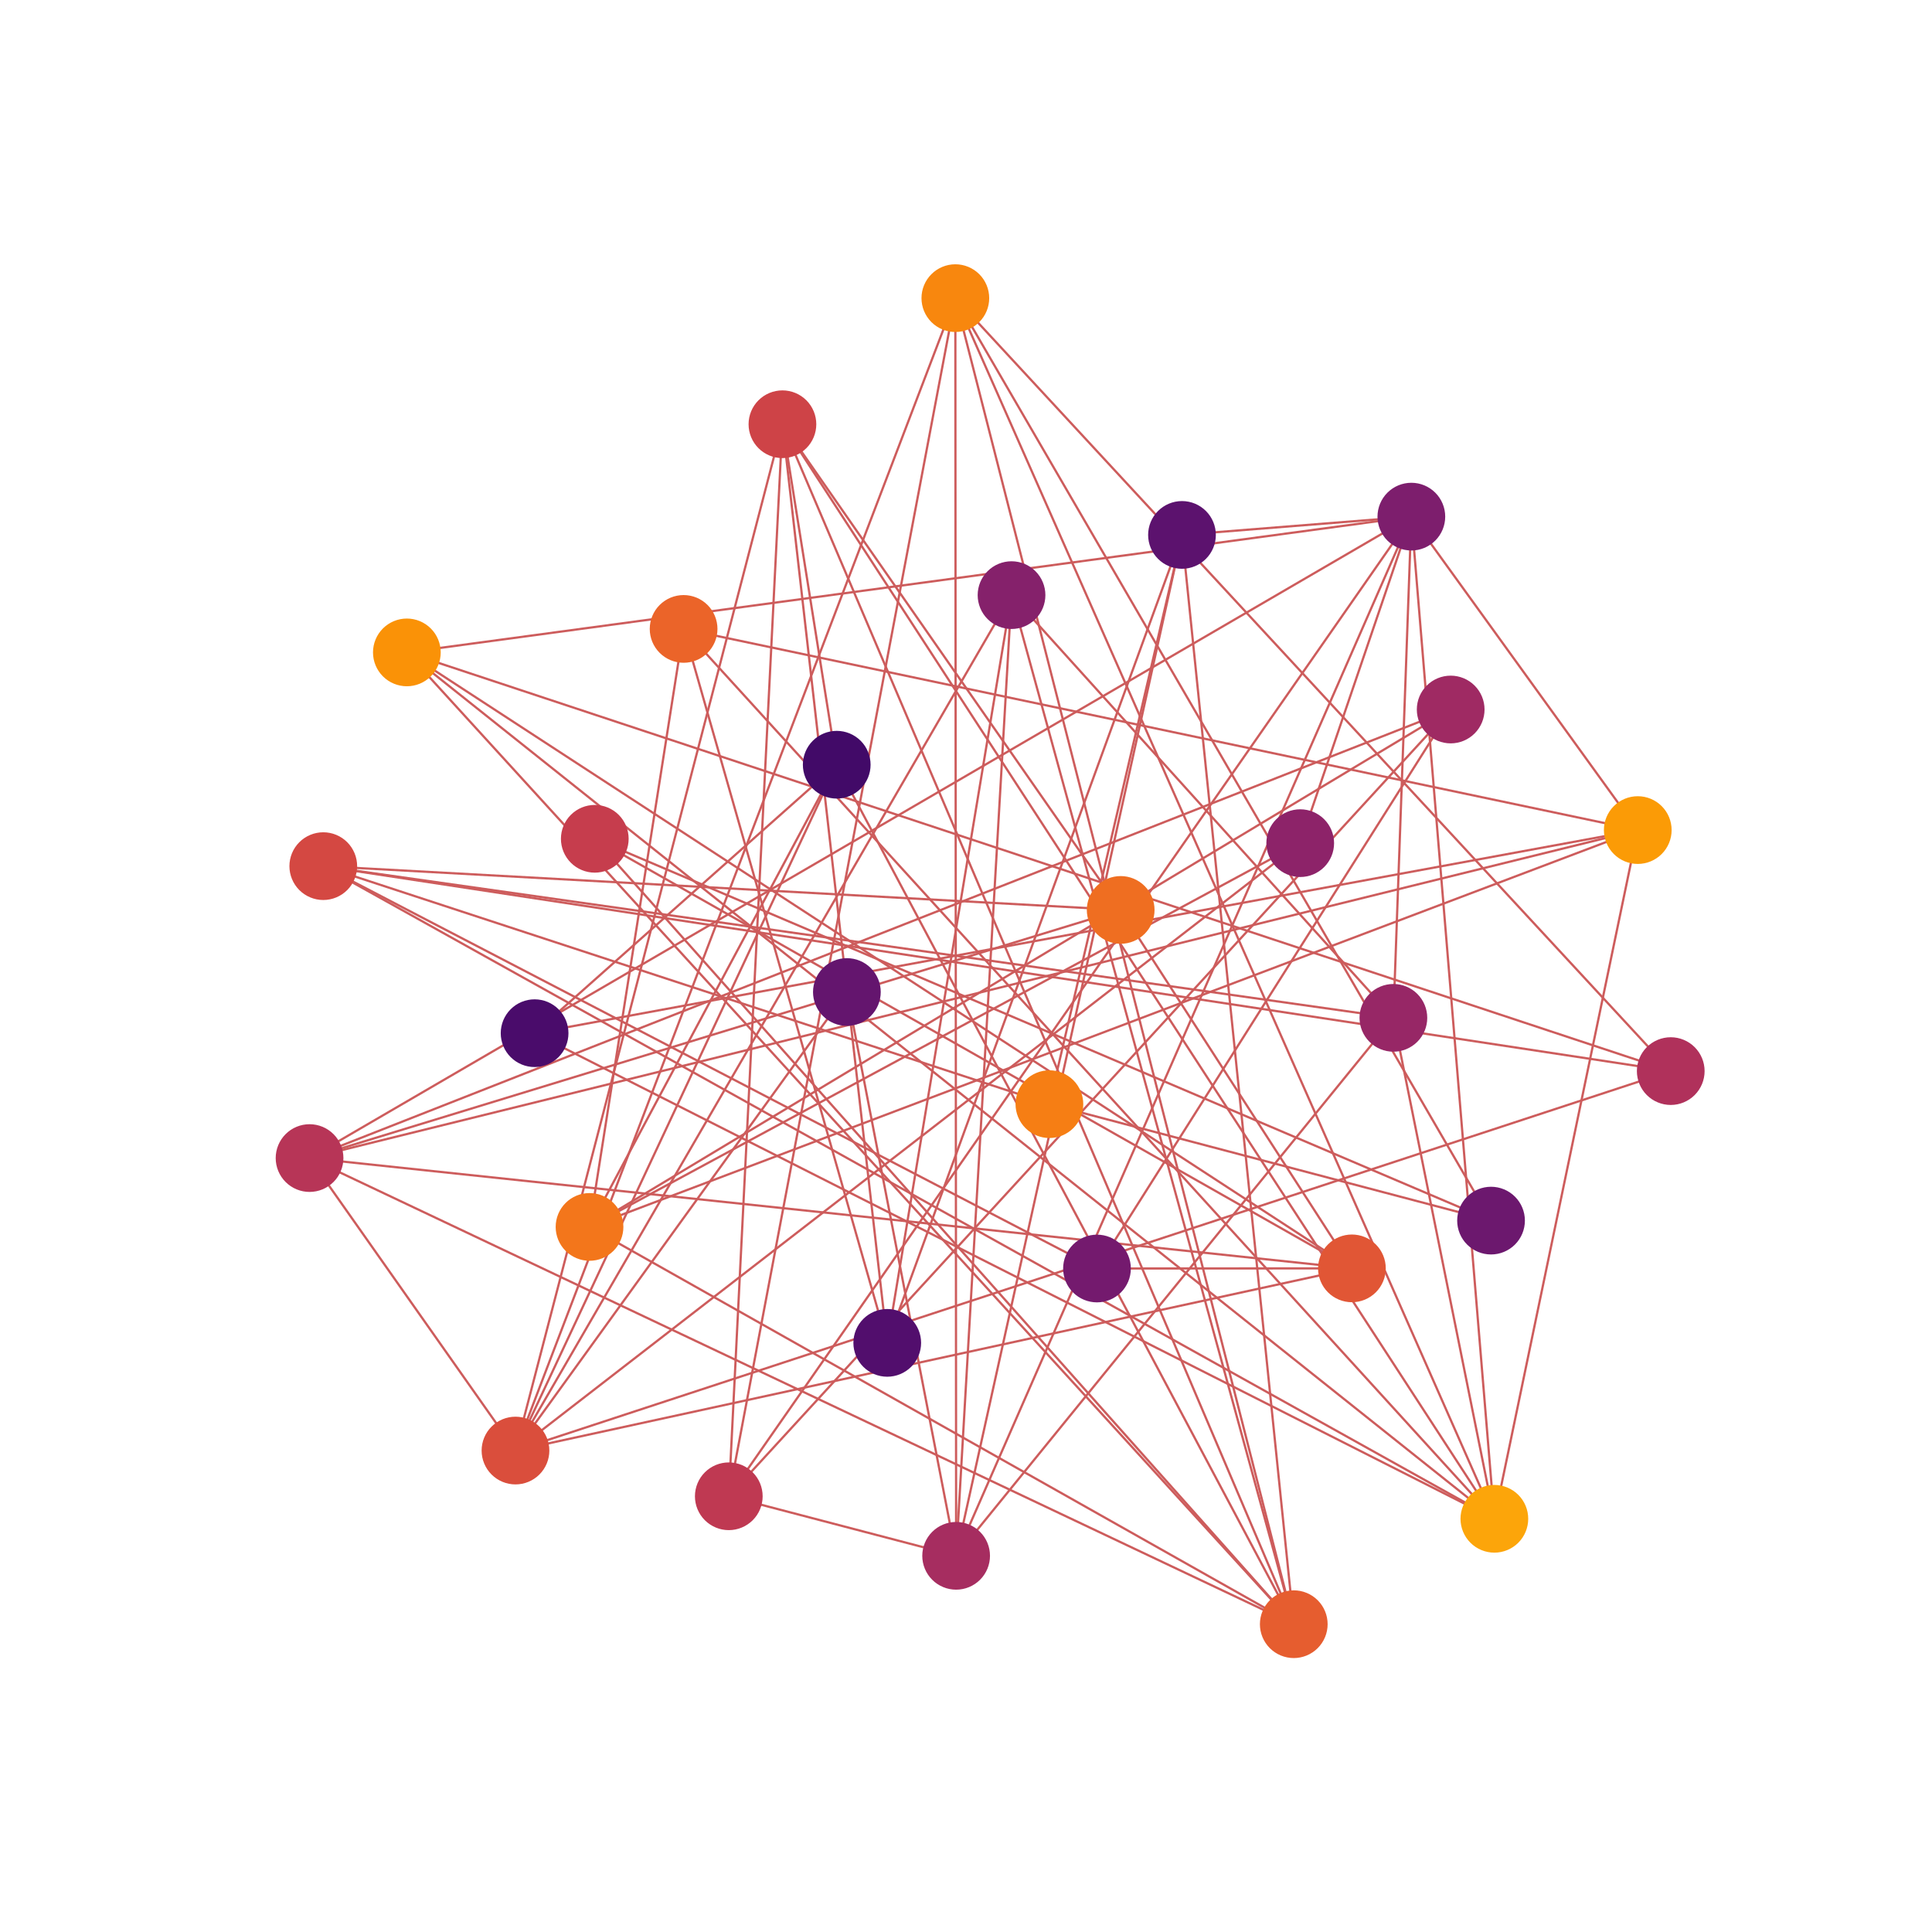 <?xml version="1.0" encoding="utf-8" standalone="no"?>
<!DOCTYPE svg PUBLIC "-//W3C//DTD SVG 1.1//EN"
  "http://www.w3.org/Graphics/SVG/1.1/DTD/svg11.dtd">
<!-- Created with matplotlib (https://matplotlib.org/) -->
<svg height="432pt" version="1.1" viewBox="0 0 432 432" width="432pt" xmlns="http://www.w3.org/2000/svg" xmlns:xlink="http://www.w3.org/1999/xlink">
 <defs>
  <style type="text/css">*{stroke-linecap:butt;stroke-linejoin:round;}</style>
 </defs>
 <g id="figure_1">
  <g id="patch_1">
   <path d="M 0 432 
L 432 432 
L 432 0 
L 0 0 
z
" style="fill:none;"/>
  </g>
  <g id="axes_1">
   <g id="LineCollection_1">
    <path clip-path="url(#pd73eee875f)" d="M 187.094 170.993 
L 119.538 231.023 
" style="fill:none;stroke:#cd5c5c;stroke-width:0.5;"/>
    <path clip-path="url(#pd73eee875f)" d="M 187.094 170.993 
L 174.954 94.861 
" style="fill:none;stroke:#cd5c5c;stroke-width:0.5;"/>
    <path clip-path="url(#pd73eee875f)" d="M 187.094 170.993 
L 115.263 324.348 
" style="fill:none;stroke:#cd5c5c;stroke-width:0.5;"/>
    <path clip-path="url(#pd73eee875f)" d="M 187.094 170.993 
L 289.29 363.175 
" style="fill:none;stroke:#cd5c5c;stroke-width:0.5;"/>
    <path clip-path="url(#pd73eee875f)" d="M 187.094 170.993 
L 131.82 274.343 
" style="fill:none;stroke:#cd5c5c;stroke-width:0.5;"/>
    <path clip-path="url(#pd73eee875f)" d="M 119.538 231.023 
L 366.208 185.607 
" style="fill:none;stroke:#cd5c5c;stroke-width:0.5;"/>
    <path clip-path="url(#pd73eee875f)" d="M 119.538 231.023 
L 334.143 339.605 
" style="fill:none;stroke:#cd5c5c;stroke-width:0.5;"/>
    <path clip-path="url(#pd73eee875f)" d="M 198.39 300.267 
L 264.295 119.61 
" style="fill:none;stroke:#cd5c5c;stroke-width:0.5;"/>
    <path clip-path="url(#pd73eee875f)" d="M 198.39 300.267 
L 226.18 133.073 
" style="fill:none;stroke:#cd5c5c;stroke-width:0.5;"/>
    <path clip-path="url(#pd73eee875f)" d="M 198.39 300.267 
L 174.954 94.861 
" style="fill:none;stroke:#cd5c5c;stroke-width:0.5;"/>
    <path clip-path="url(#pd73eee875f)" d="M 198.39 300.267 
L 152.856 140.628 
" style="fill:none;stroke:#cd5c5c;stroke-width:0.5;"/>
    <path clip-path="url(#pd73eee875f)" d="M 264.295 119.61 
L 315.582 115.52 
" style="fill:none;stroke:#cd5c5c;stroke-width:0.5;"/>
    <path clip-path="url(#pd73eee875f)" d="M 264.295 119.61 
L 213.793 347.883 
" style="fill:none;stroke:#cd5c5c;stroke-width:0.5;"/>
    <path clip-path="url(#pd73eee875f)" d="M 264.295 119.61 
L 289.29 363.175 
" style="fill:none;stroke:#cd5c5c;stroke-width:0.5;"/>
    <path clip-path="url(#pd73eee875f)" d="M 264.295 119.61 
L 234.649 246.893 
" style="fill:none;stroke:#cd5c5c;stroke-width:0.5;"/>
    <path clip-path="url(#pd73eee875f)" d="M 189.365 221.819 
L 213.793 347.883 
" style="fill:none;stroke:#cd5c5c;stroke-width:0.5;"/>
    <path clip-path="url(#pd73eee875f)" d="M 189.365 221.819 
L 115.263 324.348 
" style="fill:none;stroke:#cd5c5c;stroke-width:0.5;"/>
    <path clip-path="url(#pd73eee875f)" d="M 333.4 272.932 
L 132.996 187.555 
" style="fill:none;stroke:#cd5c5c;stroke-width:0.5;"/>
    <path clip-path="url(#pd73eee875f)" d="M 333.4 272.932 
L 234.649 246.893 
" style="fill:none;stroke:#cd5c5c;stroke-width:0.5;"/>
    <path clip-path="url(#pd73eee875f)" d="M 333.4 272.932 
L 213.618 66.665 
" style="fill:none;stroke:#cd5c5c;stroke-width:0.5;"/>
    <path clip-path="url(#pd73eee875f)" d="M 245.289 283.642 
L 324.376 158.648 
" style="fill:none;stroke:#cd5c5c;stroke-width:0.5;"/>
    <path clip-path="url(#pd73eee875f)" d="M 245.289 283.642 
L 72.286 193.671 
" style="fill:none;stroke:#cd5c5c;stroke-width:0.5;"/>
    <path clip-path="url(#pd73eee875f)" d="M 245.289 283.642 
L 302.289 283.611 
" style="fill:none;stroke:#cd5c5c;stroke-width:0.5;"/>
    <path clip-path="url(#pd73eee875f)" d="M 315.582 115.52 
L 290.732 188.531 
" style="fill:none;stroke:#cd5c5c;stroke-width:0.5;"/>
    <path clip-path="url(#pd73eee875f)" d="M 315.582 115.52 
L 311.565 227.593 
" style="fill:none;stroke:#cd5c5c;stroke-width:0.5;"/>
    <path clip-path="url(#pd73eee875f)" d="M 315.582 115.52 
L 213.793 347.883 
" style="fill:none;stroke:#cd5c5c;stroke-width:0.5;"/>
    <path clip-path="url(#pd73eee875f)" d="M 315.582 115.52 
L 69.218 258.947 
" style="fill:none;stroke:#cd5c5c;stroke-width:0.5;"/>
    <path clip-path="url(#pd73eee875f)" d="M 315.582 115.52 
L 162.96 334.571 
" style="fill:none;stroke:#cd5c5c;stroke-width:0.5;"/>
    <path clip-path="url(#pd73eee875f)" d="M 315.582 115.52 
L 90.975 145.879 
" style="fill:none;stroke:#cd5c5c;stroke-width:0.5;"/>
    <path clip-path="url(#pd73eee875f)" d="M 315.582 115.52 
L 366.208 185.607 
" style="fill:none;stroke:#cd5c5c;stroke-width:0.5;"/>
    <path clip-path="url(#pd73eee875f)" d="M 315.582 115.52 
L 334.143 339.605 
" style="fill:none;stroke:#cd5c5c;stroke-width:0.5;"/>
    <path clip-path="url(#pd73eee875f)" d="M 226.18 133.073 
L 311.565 227.593 
" style="fill:none;stroke:#cd5c5c;stroke-width:0.5;"/>
    <path clip-path="url(#pd73eee875f)" d="M 226.18 133.073 
L 213.793 347.883 
" style="fill:none;stroke:#cd5c5c;stroke-width:0.5;"/>
    <path clip-path="url(#pd73eee875f)" d="M 226.18 133.073 
L 115.263 324.348 
" style="fill:none;stroke:#cd5c5c;stroke-width:0.5;"/>
    <path clip-path="url(#pd73eee875f)" d="M 226.18 133.073 
L 289.29 363.175 
" style="fill:none;stroke:#cd5c5c;stroke-width:0.5;"/>
    <path clip-path="url(#pd73eee875f)" d="M 290.732 188.531 
L 115.263 324.348 
" style="fill:none;stroke:#cd5c5c;stroke-width:0.5;"/>
    <path clip-path="url(#pd73eee875f)" d="M 290.732 188.531 
L 131.82 274.343 
" style="fill:none;stroke:#cd5c5c;stroke-width:0.5;"/>
    <path clip-path="url(#pd73eee875f)" d="M 311.565 227.593 
L 213.793 347.883 
" style="fill:none;stroke:#cd5c5c;stroke-width:0.5;"/>
    <path clip-path="url(#pd73eee875f)" d="M 311.565 227.593 
L 72.286 193.671 
" style="fill:none;stroke:#cd5c5c;stroke-width:0.5;"/>
    <path clip-path="url(#pd73eee875f)" d="M 311.565 227.593 
L 334.143 339.605 
" style="fill:none;stroke:#cd5c5c;stroke-width:0.5;"/>
    <path clip-path="url(#pd73eee875f)" d="M 324.376 158.648 
L 69.218 258.947 
" style="fill:none;stroke:#cd5c5c;stroke-width:0.5;"/>
    <path clip-path="url(#pd73eee875f)" d="M 324.376 158.648 
L 162.96 334.571 
" style="fill:none;stroke:#cd5c5c;stroke-width:0.5;"/>
    <path clip-path="url(#pd73eee875f)" d="M 324.376 158.648 
L 131.82 274.343 
" style="fill:none;stroke:#cd5c5c;stroke-width:0.5;"/>
    <path clip-path="url(#pd73eee875f)" d="M 213.793 347.883 
L 162.96 334.571 
" style="fill:none;stroke:#cd5c5c;stroke-width:0.5;"/>
    <path clip-path="url(#pd73eee875f)" d="M 213.793 347.883 
L 213.618 66.665 
" style="fill:none;stroke:#cd5c5c;stroke-width:0.5;"/>
    <path clip-path="url(#pd73eee875f)" d="M 373.582 239.501 
L 72.286 193.671 
" style="fill:none;stroke:#cd5c5c;stroke-width:0.5;"/>
    <path clip-path="url(#pd73eee875f)" d="M 373.582 239.501 
L 115.263 324.348 
" style="fill:none;stroke:#cd5c5c;stroke-width:0.5;"/>
    <path clip-path="url(#pd73eee875f)" d="M 373.582 239.501 
L 213.618 66.665 
" style="fill:none;stroke:#cd5c5c;stroke-width:0.5;"/>
    <path clip-path="url(#pd73eee875f)" d="M 373.582 239.501 
L 90.975 145.879 
" style="fill:none;stroke:#cd5c5c;stroke-width:0.5;"/>
    <path clip-path="url(#pd73eee875f)" d="M 69.218 258.947 
L 115.263 324.348 
" style="fill:none;stroke:#cd5c5c;stroke-width:0.5;"/>
    <path clip-path="url(#pd73eee875f)" d="M 69.218 258.947 
L 302.289 283.611 
" style="fill:none;stroke:#cd5c5c;stroke-width:0.5;"/>
    <path clip-path="url(#pd73eee875f)" d="M 69.218 258.947 
L 289.29 363.175 
" style="fill:none;stroke:#cd5c5c;stroke-width:0.5;"/>
    <path clip-path="url(#pd73eee875f)" d="M 69.218 258.947 
L 250.587 203.462 
" style="fill:none;stroke:#cd5c5c;stroke-width:0.5;"/>
    <path clip-path="url(#pd73eee875f)" d="M 69.218 258.947 
L 366.208 185.607 
" style="fill:none;stroke:#cd5c5c;stroke-width:0.5;"/>
    <path clip-path="url(#pd73eee875f)" d="M 162.96 334.571 
L 174.954 94.861 
" style="fill:none;stroke:#cd5c5c;stroke-width:0.5;"/>
    <path clip-path="url(#pd73eee875f)" d="M 162.96 334.571 
L 213.618 66.665 
" style="fill:none;stroke:#cd5c5c;stroke-width:0.5;"/>
    <path clip-path="url(#pd73eee875f)" d="M 132.996 187.555 
L 302.289 283.611 
" style="fill:none;stroke:#cd5c5c;stroke-width:0.5;"/>
    <path clip-path="url(#pd73eee875f)" d="M 132.996 187.555 
L 289.29 363.175 
" style="fill:none;stroke:#cd5c5c;stroke-width:0.5;"/>
    <path clip-path="url(#pd73eee875f)" d="M 174.954 94.861 
L 115.263 324.348 
" style="fill:none;stroke:#cd5c5c;stroke-width:0.5;"/>
    <path clip-path="url(#pd73eee875f)" d="M 174.954 94.861 
L 289.29 363.175 
" style="fill:none;stroke:#cd5c5c;stroke-width:0.5;"/>
    <path clip-path="url(#pd73eee875f)" d="M 174.954 94.861 
L 250.587 203.462 
" style="fill:none;stroke:#cd5c5c;stroke-width:0.5;"/>
    <path clip-path="url(#pd73eee875f)" d="M 174.954 94.861 
L 334.143 339.605 
" style="fill:none;stroke:#cd5c5c;stroke-width:0.5;"/>
    <path clip-path="url(#pd73eee875f)" d="M 72.286 193.671 
L 250.587 203.462 
" style="fill:none;stroke:#cd5c5c;stroke-width:0.5;"/>
    <path clip-path="url(#pd73eee875f)" d="M 72.286 193.671 
L 234.649 246.893 
" style="fill:none;stroke:#cd5c5c;stroke-width:0.5;"/>
    <path clip-path="url(#pd73eee875f)" d="M 72.286 193.671 
L 334.143 339.605 
" style="fill:none;stroke:#cd5c5c;stroke-width:0.5;"/>
    <path clip-path="url(#pd73eee875f)" d="M 115.263 324.348 
L 302.289 283.611 
" style="fill:none;stroke:#cd5c5c;stroke-width:0.5;"/>
    <path clip-path="url(#pd73eee875f)" d="M 115.263 324.348 
L 213.618 66.665 
" style="fill:none;stroke:#cd5c5c;stroke-width:0.5;"/>
    <path clip-path="url(#pd73eee875f)" d="M 302.289 283.611 
L 250.587 203.462 
" style="fill:none;stroke:#cd5c5c;stroke-width:0.5;"/>
    <path clip-path="url(#pd73eee875f)" d="M 302.289 283.611 
L 90.975 145.879 
" style="fill:none;stroke:#cd5c5c;stroke-width:0.5;"/>
    <path clip-path="url(#pd73eee875f)" d="M 289.29 363.175 
L 131.82 274.343 
" style="fill:none;stroke:#cd5c5c;stroke-width:0.5;"/>
    <path clip-path="url(#pd73eee875f)" d="M 289.29 363.175 
L 213.618 66.665 
" style="fill:none;stroke:#cd5c5c;stroke-width:0.5;"/>
    <path clip-path="url(#pd73eee875f)" d="M 289.29 363.175 
L 90.975 145.879 
" style="fill:none;stroke:#cd5c5c;stroke-width:0.5;"/>
    <path clip-path="url(#pd73eee875f)" d="M 152.856 140.628 
L 131.82 274.343 
" style="fill:none;stroke:#cd5c5c;stroke-width:0.5;"/>
    <path clip-path="url(#pd73eee875f)" d="M 152.856 140.628 
L 366.208 185.607 
" style="fill:none;stroke:#cd5c5c;stroke-width:0.5;"/>
    <path clip-path="url(#pd73eee875f)" d="M 152.856 140.628 
L 334.143 339.605 
" style="fill:none;stroke:#cd5c5c;stroke-width:0.5;"/>
    <path clip-path="url(#pd73eee875f)" d="M 131.82 274.343 
L 366.208 185.607 
" style="fill:none;stroke:#cd5c5c;stroke-width:0.5;"/>
    <path clip-path="url(#pd73eee875f)" d="M 213.618 66.665 
L 334.143 339.605 
" style="fill:none;stroke:#cd5c5c;stroke-width:0.5;"/>
    <path clip-path="url(#pd73eee875f)" d="M 90.975 145.879 
L 334.143 339.605 
" style="fill:none;stroke:#cd5c5c;stroke-width:0.5;"/>
    <path clip-path="url(#pd73eee875f)" d="M 366.208 185.607 
L 334.143 339.605 
" style="fill:none;stroke:#cd5c5c;stroke-width:0.5;"/>
   </g>
   <g id="PathCollection_1">
    <defs>
     <path d="M 0 7.071 
C 1.875 7.071 3.674 6.326 5 5 
C 6.326 3.674 7.071 1.875 7.071 -0 
C 7.071 -1.875 6.326 -3.674 5 -5 
C 3.674 -6.326 1.875 -7.071 0 -7.071 
C -1.875 -7.071 -3.674 -6.326 -5 -5 
C -6.326 -3.674 -7.071 -1.875 -7.071 0 
C -7.071 1.875 -6.326 3.674 -5 5 
C -3.674 6.326 -1.875 7.071 0 7.071 
z
" id="C0_0_223f6f7b89"/>
    </defs>
    <g clip-path="url(#pd73eee875f)">
     <use style="fill:#420a68;stroke:#420a68;" x="187.094" xlink:href="#C0_0_223f6f7b89" y="170.993"/>
    </g>
    <g clip-path="url(#pd73eee875f)">
     <use style="fill:#4a0c6b;stroke:#4a0c6b;" x="119.538" xlink:href="#C0_0_223f6f7b89" y="231.023"/>
    </g>
    <g clip-path="url(#pd73eee875f)">
     <use style="fill:#520e6d;stroke:#520e6d;" x="198.39" xlink:href="#C0_0_223f6f7b89" y="300.267"/>
    </g>
    <g clip-path="url(#pd73eee875f)">
     <use style="fill:#5c126e;stroke:#5c126e;" x="264.295" xlink:href="#C0_0_223f6f7b89" y="119.61"/>
    </g>
    <g clip-path="url(#pd73eee875f)">
     <use style="fill:#64156e;stroke:#64156e;" x="189.365" xlink:href="#C0_0_223f6f7b89" y="221.819"/>
    </g>
    <g clip-path="url(#pd73eee875f)">
     <use style="fill:#6c186e;stroke:#6c186e;" x="333.4" xlink:href="#C0_0_223f6f7b89" y="272.932"/>
    </g>
    <g clip-path="url(#pd73eee875f)">
     <use style="fill:#741a6e;stroke:#741a6e;" x="245.289" xlink:href="#C0_0_223f6f7b89" y="283.642"/>
    </g>
    <g clip-path="url(#pd73eee875f)">
     <use style="fill:#7d1e6d;stroke:#7d1e6d;" x="315.582" xlink:href="#C0_0_223f6f7b89" y="115.52"/>
    </g>
    <g clip-path="url(#pd73eee875f)">
     <use style="fill:#85216b;stroke:#85216b;" x="226.18" xlink:href="#C0_0_223f6f7b89" y="133.073"/>
    </g>
    <g clip-path="url(#pd73eee875f)">
     <use style="fill:#8d2369;stroke:#8d2369;" x="290.732" xlink:href="#C0_0_223f6f7b89" y="188.531"/>
    </g>
    <g clip-path="url(#pd73eee875f)">
     <use style="fill:#972766;stroke:#972766;" x="311.565" xlink:href="#C0_0_223f6f7b89" y="227.593"/>
    </g>
    <g clip-path="url(#pd73eee875f)">
     <use style="fill:#9f2a63;stroke:#9f2a63;" x="324.376" xlink:href="#C0_0_223f6f7b89" y="158.648"/>
    </g>
    <g clip-path="url(#pd73eee875f)">
     <use style="fill:#a62d60;stroke:#a62d60;" x="213.793" xlink:href="#C0_0_223f6f7b89" y="347.883"/>
    </g>
    <g clip-path="url(#pd73eee875f)">
     <use style="fill:#b0315b;stroke:#b0315b;" x="373.582" xlink:href="#C0_0_223f6f7b89" y="239.501"/>
    </g>
    <g clip-path="url(#pd73eee875f)">
     <use style="fill:#b73557;stroke:#b73557;" x="69.218" xlink:href="#C0_0_223f6f7b89" y="258.947"/>
    </g>
    <g clip-path="url(#pd73eee875f)">
     <use style="fill:#bf3952;stroke:#bf3952;" x="162.96" xlink:href="#C0_0_223f6f7b89" y="334.571"/>
    </g>
    <g clip-path="url(#pd73eee875f)">
     <use style="fill:#c63d4d;stroke:#c63d4d;" x="132.996" xlink:href="#C0_0_223f6f7b89" y="187.555"/>
    </g>
    <g clip-path="url(#pd73eee875f)">
     <use style="fill:#ce4347;stroke:#ce4347;" x="174.954" xlink:href="#C0_0_223f6f7b89" y="94.861"/>
    </g>
    <g clip-path="url(#pd73eee875f)">
     <use style="fill:#d44842;stroke:#d44842;" x="72.286" xlink:href="#C0_0_223f6f7b89" y="193.671"/>
    </g>
    <g clip-path="url(#pd73eee875f)">
     <use style="fill:#da4e3c;stroke:#da4e3c;" x="115.263" xlink:href="#C0_0_223f6f7b89" y="324.348"/>
    </g>
    <g clip-path="url(#pd73eee875f)">
     <use style="fill:#e15635;stroke:#e15635;" x="302.289" xlink:href="#C0_0_223f6f7b89" y="283.611"/>
    </g>
    <g clip-path="url(#pd73eee875f)">
     <use style="fill:#e65d2f;stroke:#e65d2f;" x="289.29" xlink:href="#C0_0_223f6f7b89" y="363.175"/>
    </g>
    <g clip-path="url(#pd73eee875f)">
     <use style="fill:#eb6429;stroke:#eb6429;" x="152.856" xlink:href="#C0_0_223f6f7b89" y="140.628"/>
    </g>
    <g clip-path="url(#pd73eee875f)">
     <use style="fill:#ef6e21;stroke:#ef6e21;" x="250.587" xlink:href="#C0_0_223f6f7b89" y="203.462"/>
    </g>
    <g clip-path="url(#pd73eee875f)">
     <use style="fill:#f3761b;stroke:#f3761b;" x="131.82" xlink:href="#C0_0_223f6f7b89" y="274.343"/>
    </g>
    <g clip-path="url(#pd73eee875f)">
     <use style="fill:#f67e14;stroke:#f67e14;" x="234.649" xlink:href="#C0_0_223f6f7b89" y="246.893"/>
    </g>
    <g clip-path="url(#pd73eee875f)">
     <use style="fill:#f8870e;stroke:#f8870e;" x="213.618" xlink:href="#C0_0_223f6f7b89" y="66.665"/>
    </g>
    <g clip-path="url(#pd73eee875f)">
     <use style="fill:#fa9207;stroke:#fa9207;" x="90.975" xlink:href="#C0_0_223f6f7b89" y="145.879"/>
    </g>
    <g clip-path="url(#pd73eee875f)">
     <use style="fill:#fb9b06;stroke:#fb9b06;" x="366.208" xlink:href="#C0_0_223f6f7b89" y="185.607"/>
    </g>
    <g clip-path="url(#pd73eee875f)">
     <use style="fill:#fca50a;stroke:#fca50a;" x="334.143" xlink:href="#C0_0_223f6f7b89" y="339.605"/>
    </g>
   </g>
  </g>
 </g>
 <defs>
  <clipPath id="pd73eee875f">
   <rect height="326.16" width="334.8" x="54" y="51.84"/>
  </clipPath>
 </defs>
</svg>
